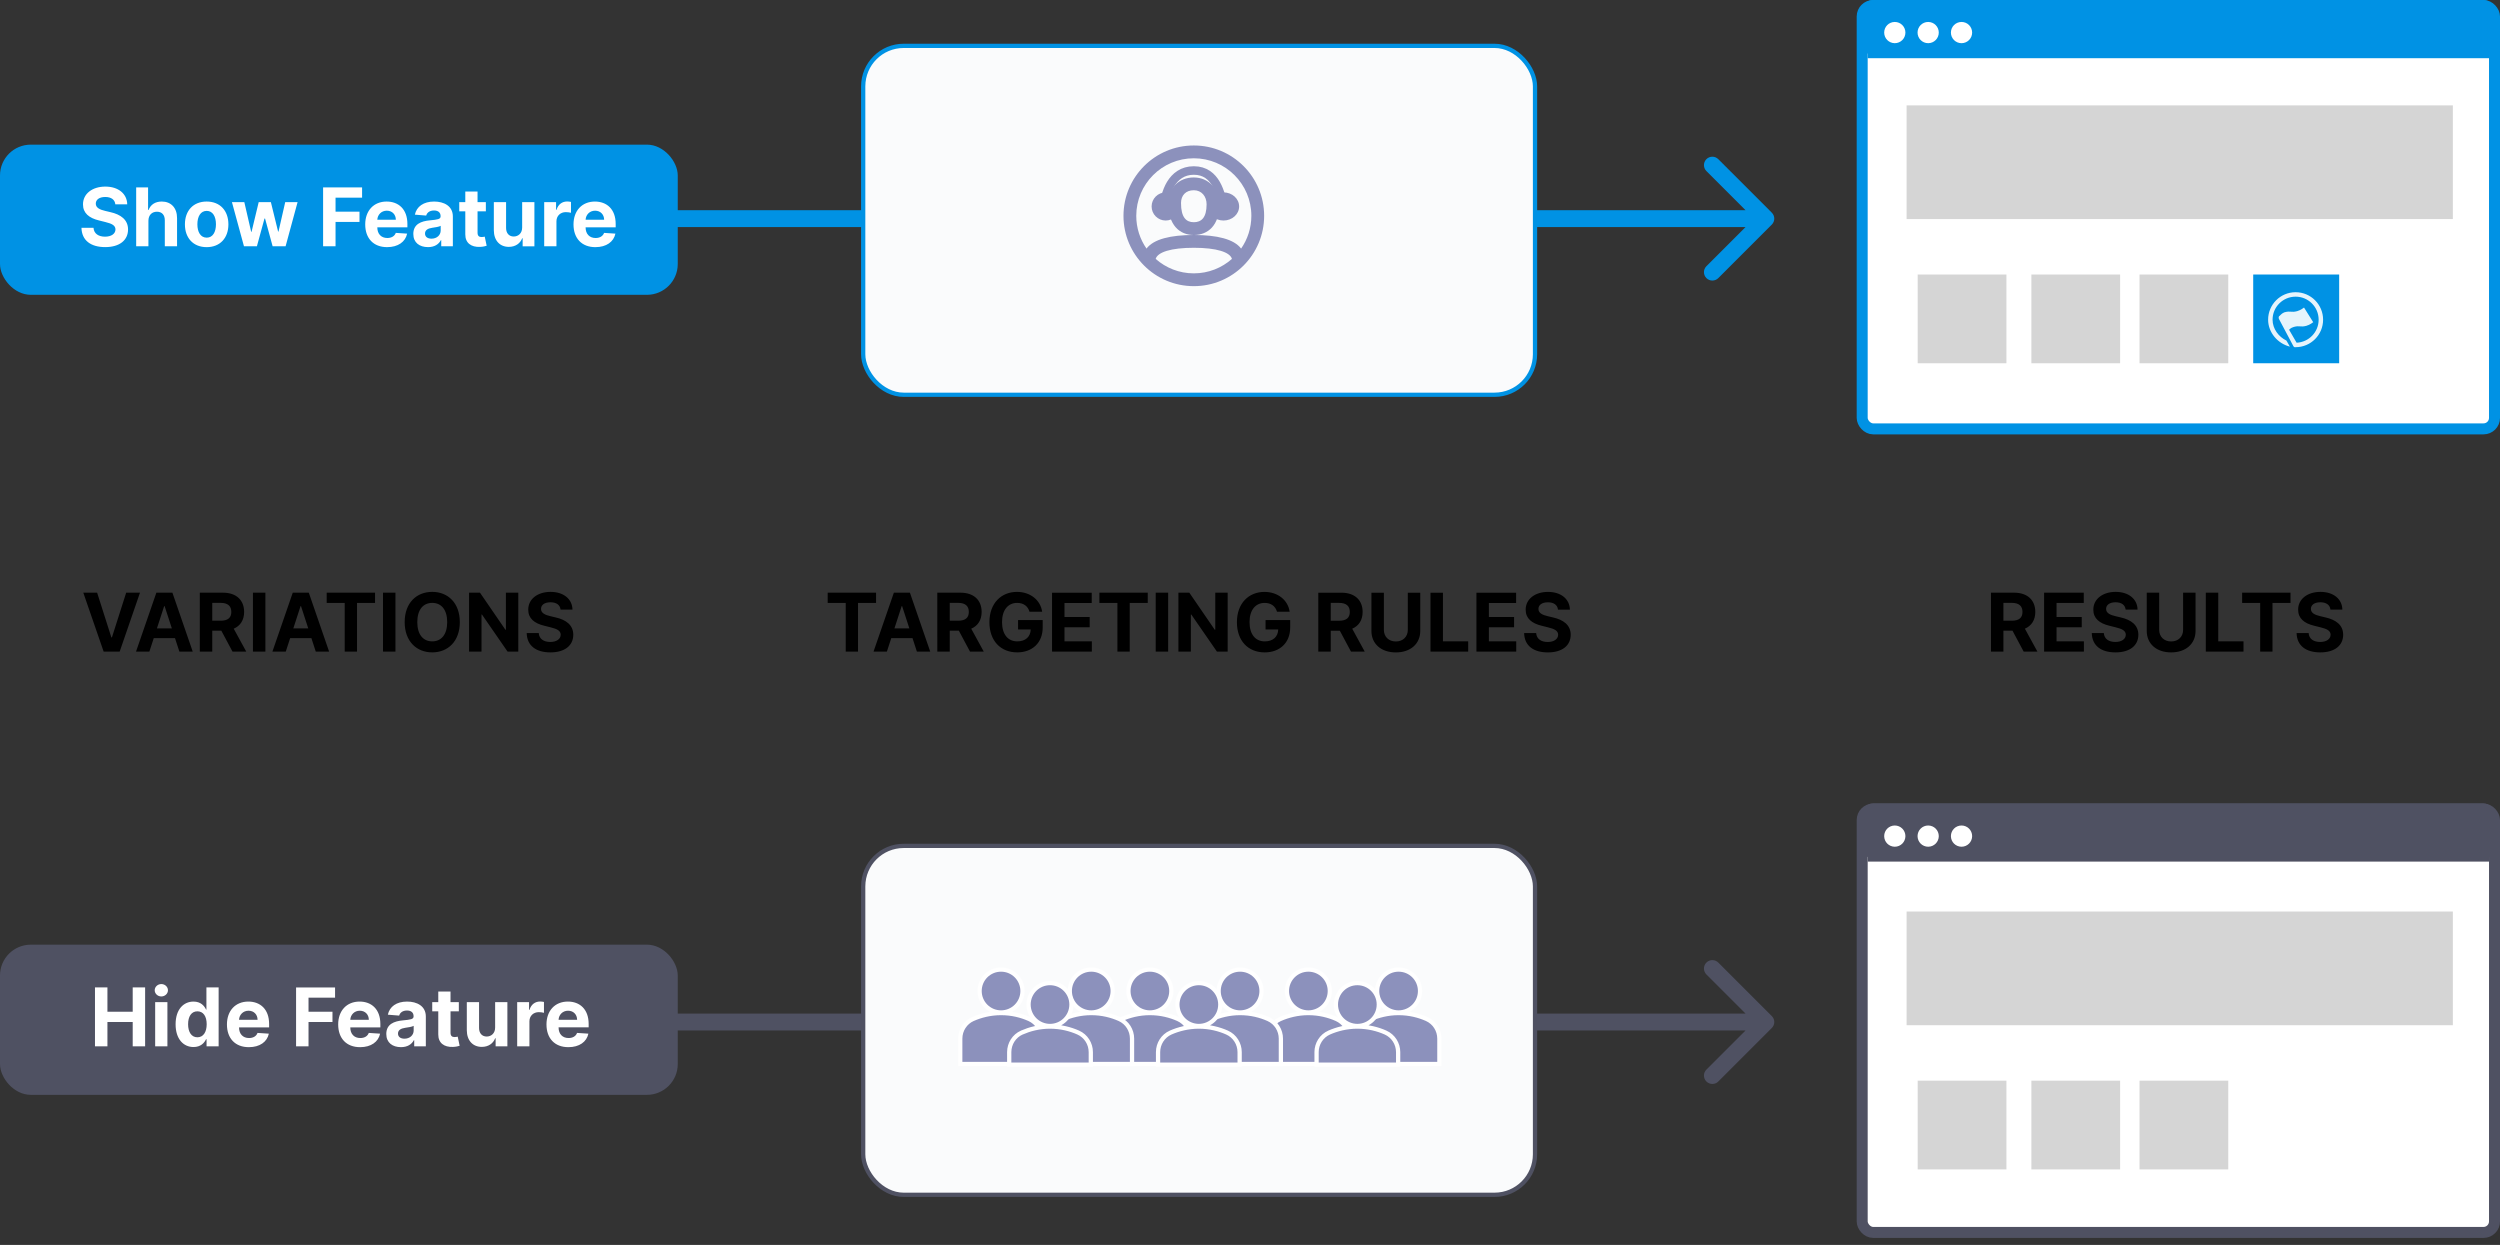 <svg fill="none" height="123" viewBox="0 0 247 123" width="247" xmlns="http://www.w3.org/2000/svg"><rect x="0" y="0" width="247" height="123" fill="#333333" stroke="none"/><path d="m81.776 59.571h1.781v4.804h1.216v-4.804h1.781v-1.014h-4.778zm5.849 4.804.432-1.327h2.099l.432 1.327h1.318l-2.006-5.818h-1.585l-2.009 5.818zm.744-2.287.716-2.202h.045l.716 2.202zm4.237 2.287h1.23v-2.062h.898l1.102 2.062h1.358l-1.236-2.261c.662-.284 1.028-.861 1.028-1.656 0-1.156-.764-1.901-2.085-1.901h-2.296zm1.23-3.051v-1.761h.83c.71 0 1.054.315 1.054.895 0 .577-.344.867-1.048.867zm7.878-.886h1.25c-.159-1.151-1.173-1.96-2.488-1.96-1.537 0-2.722 1.108-2.722 2.994 0 1.841 1.108 2.983 2.747 2.983 1.469 0 2.517-.929 2.517-2.46v-.733h-2.434v.926h1.25c-.018.722-.509 1.179-1.327 1.179-.923 0-1.506-.69-1.506-1.906 0-1.21.605-1.895 1.494-1.895.634 0 1.063.327 1.219.872zm2.228 3.938h3.932v-1.014h-2.702v-1.389h2.489v-1.014h-2.489v-1.386h2.691v-1.014h-3.921zm4.677-4.804h1.781v4.804h1.216v-4.804h1.781v-1.014h-4.778zm6.795-1.014h-1.23v5.818h1.23zm5.879 0h-1.224v3.659h-.052l-2.511-3.659h-1.079v5.818h1.23v-3.662h.042l2.532 3.662h1.062zm4.874 1.881h1.25c-.159-1.151-1.173-1.96-2.488-1.96-1.537 0-2.722 1.108-2.722 2.994 0 1.841 1.108 2.983 2.747 2.983 1.469 0 2.517-.929 2.517-2.46v-.733h-2.434v.926h1.25c-.017.722-.509 1.179-1.327 1.179-.923 0-1.506-.69-1.506-1.906 0-1.21.605-1.895 1.495-1.895.633 0 1.062.327 1.218.872zm4.08 3.938h1.23v-2.062h.898l1.102 2.062h1.358l-1.236-2.261c.662-.284 1.029-.861 1.029-1.656 0-1.156-.765-1.901-2.086-1.901h-2.295zm1.23-3.051v-1.761h.83c.71 0 1.054.315 1.054.895 0 .577-.344.867-1.049.867zm7.614-2.767v3.673c0 .665-.466 1.145-1.182 1.145-.713 0-1.182-.48-1.182-1.145v-3.673h-1.23v3.778c0 1.273.96 2.122 2.412 2.122 1.446 0 2.412-.849 2.412-2.122v-3.778zm2.242 5.818h3.724v-1.014h-2.494v-4.804h-1.23zm4.539 0h3.932v-1.014h-2.702v-1.389h2.489v-1.014h-2.489v-1.386h2.69v-1.014h-3.92zm8.055-4.145h1.179c-.018-1.037-.87-1.753-2.165-1.753-1.276 0-2.21.705-2.205 1.761-.003.858.602 1.349 1.585 1.585l.634.159c.633.153.986.335.989.727-.003.426-.407.716-1.032.716-.639 0-1.099-.295-1.139-.878h-1.19c.031 1.258.932 1.909 2.344 1.909 1.42 0 2.255-.679 2.258-1.744-.003-.969-.733-1.483-1.744-1.71l-.523-.125c-.506-.116-.929-.304-.92-.722 0-.375.332-.65.934-.65.588 0 .949.267.995.724z" fill="#000"/><path d="m196.707 64.375h1.23v-2.062h.898l1.102 2.062h1.358l-1.236-2.261c.662-.284 1.029-.861 1.029-1.656 0-1.156-.765-1.901-2.086-1.901h-2.295zm1.23-3.051v-1.761h.83c.71 0 1.054.315 1.054.895 0 .577-.344.867-1.049.867zm4.02 3.051h3.932v-1.014h-2.702v-1.389h2.489v-1.014h-2.489v-1.386h2.69v-1.014h-3.92zm8.055-4.145h1.179c-.017-1.037-.87-1.753-2.165-1.753-1.276 0-2.21.705-2.205 1.761-.003.858.603 1.349 1.586 1.585l.633.159c.634.153.986.335.989.727-.003.426-.407.716-1.032.716-.639 0-1.099-.295-1.139-.878h-1.19c.031 1.258.932 1.909 2.344 1.909 1.42 0 2.255-.679 2.258-1.744-.003-.969-.733-1.483-1.744-1.71l-.523-.125c-.506-.116-.929-.304-.92-.722 0-.375.332-.65.934-.65.588 0 .949.267.995.724zm5.679-1.673v3.673c0 .665-.466 1.145-1.182 1.145-.713 0-1.181-.48-1.181-1.145v-3.673h-1.23v3.778c0 1.273.96 2.122 2.411 2.122 1.447 0 2.412-.849 2.412-2.122v-3.778zm2.243 5.818h3.724v-1.014h-2.494v-4.804h-1.23zm3.59-4.804h1.782v4.804h1.216v-4.804h1.781v-1.014h-4.779zm8.722.659h1.179c-.017-1.037-.869-1.753-2.165-1.753-1.275 0-2.21.705-2.204 1.761-.003.858.602 1.349 1.585 1.585l.633.159c.634.153.986.335.989.727-.003.426-.406.716-1.031.716-.639 0-1.1-.295-1.139-.878h-1.191c.032 1.258.932 1.909 2.344 1.909 1.42 0 2.256-.679 2.259-1.744-.003-.969-.733-1.483-1.745-1.71l-.523-.125c-.505-.116-.928-.304-.92-.722 0-.375.332-.65.935-.65.588 0 .949.267.994.724z" fill="#000"/><path d="m9.596 58.557h-1.366l2.009 5.818h1.585l2.006-5.818h-1.364l-1.409 4.42h-.054zm5.163 5.818.432-1.327h2.099l.432 1.327h1.318l-2.006-5.818h-1.585l-2.009 5.818zm.744-2.287.716-2.202h.045l.716 2.202zm4.237 2.287h1.23v-2.062h.898l1.102 2.062h1.358l-1.236-2.261c.662-.284 1.028-.861 1.028-1.656 0-1.156-.764-1.901-2.085-1.901h-2.295zm1.23-3.051v-1.761h.83c.71 0 1.054.315 1.054.895 0 .577-.344.867-1.048.867zm5.25-2.767h-1.23v5.818h1.23zm2.015 5.818.432-1.327h2.099l.432 1.327h1.318l-2.006-5.818h-1.585l-2.009 5.818zm.744-2.287.716-2.202h.045l.716 2.202zm3.297-2.517h1.781v4.804h1.216v-4.804h1.781v-1.014h-4.778zm6.795-1.014h-1.23v5.818h1.23zm6.359 2.909c0-1.903-1.182-2.989-2.724-2.989-1.551 0-2.724 1.085-2.724 2.989 0 1.895 1.173 2.989 2.724 2.989 1.543 0 2.724-1.085 2.724-2.989zm-1.247 0c0 1.233-.585 1.901-1.477 1.901-.895 0-1.477-.668-1.477-1.901 0-1.233.582-1.901 1.477-1.901.892 0 1.477.668 1.477 1.901zm7.025-2.909h-1.224v3.659h-.051l-2.511-3.659h-1.08v5.818h1.23v-3.662h.043l2.531 3.662h1.062zm4.173 1.673h1.179c-.017-1.037-.869-1.753-2.165-1.753-1.276 0-2.21.705-2.205 1.761-.003.858.602 1.349 1.585 1.585l.633.159c.633.153.986.335.989.727-.003.426-.406.716-1.031.716-.639 0-1.099-.295-1.139-.878h-1.19c.031 1.258.932 1.909 2.344 1.909 1.42 0 2.256-.679 2.259-1.744-.003-.969-.733-1.483-1.744-1.71l-.523-.125c-.506-.116-.929-.304-.92-.722 0-.375.332-.65.935-.65.588 0 .949.267.994.724z" fill="#000"/><path d="m175.055 22.188c.325-.324.325-.85 0-1.175l-5.287-5.287c-.324-.324-.85-.324-1.175 0-.324.325-.324.851 0 1.175l4.7 4.7-4.7 4.7c-.324.324-.324.851 0 1.175.325.325.851.325 1.175 0zm-112.247.243h111.66v-1.662h-111.66z" fill="#0092e4"/><path d="m92.319 34.365h.397c-.018-.51-.489-.892-1.143-.892-.648 0-1.157.377-1.157.945 0 .456.33.727.859.879l.416.119c.357.099.674.225.674.562 0 .37-.357.615-.826.615-.403 0-.76-.178-.793-.562h-.423c.04.555.489.932 1.216.932.78 0 1.223-.429 1.223-.978 0-.634-.601-.839-.952-.932l-.344-.092c-.251-.066-.654-.198-.654-.562 0-.324.297-.562.747-.562.41 0 .72.195.76.529zm1.454 1.011c0-.443.282-.694.667-.694.367 0 .588.231.588.634v1.586h.39v-1.613c0-.653-.347-.958-.866-.958-.4 0-.628.167-.747.429h-.033v-1.242h-.39v3.384h.39zm3.39 1.579c.687 0 1.15-.522 1.15-1.308 0-.793-.463-1.315-1.15-1.315s-1.15.522-1.15 1.315c0 .786.463 1.308 1.15 1.308zm0-.35c-.522 0-.76-.449-.76-.958s.238-.965.76-.965c.522 0 .76.456.76.965s-.238.958-.76.958zm2.234.297h.383l.555-1.95h.04l.555 1.95h.383l.773-2.538h-.409l-.549 1.936h-.026l-.536-1.936h-.416l-.542 1.943h-.026l-.548-1.943h-.41zm7.289-2.326c-.125-.694-.681-1.104-1.361-1.104-.866 0-1.494.667-1.494 1.738s.628 1.738 1.494 1.738c.68 0 1.236-.41 1.361-1.104h-.41c-.099.469-.502.72-.951.72-.615 0-1.097-.476-1.097-1.355 0-.879.482-1.355 1.097-1.355.449 0 .852.251.951.72zm.662 2.326h.41v-1.513h1.467v-.363h-1.467v-1.143h1.619v-.363h-2.029zm4.039-3.384v3.384h.384v-2.571h.033l1.057 2.571h.37l1.057-2.571h.034v2.571h.383v-3.384h-.489l-1.15 2.809h-.04l-1.15-2.809zm5.117 3.437c.688 0 1.15-.522 1.15-1.308 0-.793-.462-1.315-1.15-1.315-.687 0-1.149.522-1.149 1.315 0 .786.462 1.308 1.149 1.308zm0-.35c-.522 0-.76-.449-.76-.958s.238-.965.76-.965c.523 0 .76.456.76.965s-.237.958-.76.958zm2.704.35c.489 0 .654-.304.74-.443h.046v.39h.377v-3.384h-.39v1.249h-.033c-.086-.132-.238-.436-.734-.436-.641 0-1.083.509-1.083 1.308 0 .806.442 1.315 1.077 1.315zm.053-.35c-.489 0-.741-.43-.741-.972 0-.535.245-.952.741-.952.475 0 .727.383.727.952 0 .575-.258.972-.727.972zm3.477-.74c0 .476-.363.694-.654.694-.324 0-.555-.238-.555-.608v-1.586h-.39v1.613c0 .648.344.958.82.958.383 0 .634-.205.753-.463h.026v.429h.39v-2.538h-.39zm1.494-2.346h-.39v3.384h.39zm1.779 3.437c.515 0 .892-.258 1.011-.641l-.377-.106c-.099.264-.329.397-.634.397-.458 0-.774-.296-.792-.839h1.842v-.165c0-.945-.561-1.269-1.09-1.269-.687 0-1.143.542-1.143 1.322s.449 1.302 1.183 1.302zm-.792-1.527c.027-.395.306-.747.752-.747.423 0 .694.317.694.747zm4.848-1.064h-.542v-.608h-.39v.608h-.384v.331h.384v1.586c0 .443.357.654.687.654.145 0 .238-.026.291-.046l-.079-.35c-.034.007-.086.02-.172.02-.172 0-.337-.053-.337-.383v-1.48h.542zm1.59 2.591c.687 0 1.15-.522 1.15-1.308 0-.793-.463-1.315-1.15-1.315-.688 0-1.15.522-1.15 1.315 0 .786.462 1.308 1.15 1.308zm0-.35c-.522 0-.76-.449-.76-.958s.238-.965.76-.965.76.456.76.965-.238.958-.76.958zm4.402-3.086v2.419c0 .421-.202.648-.556.648-.322 0-.555-.188-.555-.476h-.403c0 .52.403.839.958.839.589 0 .965-.362.965-1.011v-2.419zm1.924 3.443c.443 0 .674-.238.754-.403h.019v.344h.39v-1.672c0-.806-.614-.899-.938-.899-.383 0-.819.132-1.018.595l.37.132c.086-.185.289-.383.661-.383.359 0 .535.19.535.515v.013c0 .188-.191.172-.654.231-.471.061-.984.165-.984.747 0 .496.383.78.865.78zm.06-.35c-.311 0-.536-.139-.536-.41 0-.297.271-.39.575-.429.166-.02.608-.066.674-.145v.357c0 .317-.251.628-.713.628zm1.815.291h.39v-1.606c0-.344.271-.595.641-.595.104 0 .211.02.238.026v-.397c-.045-.003-.147-.007-.205-.007-.304 0-.568.172-.661.423h-.026v-.383h-.377zm2.718.053c.515 0 .892-.258 1.011-.641l-.377-.106c-.099.264-.328.397-.634.397-.458 0-.773-.296-.792-.839h1.843v-.165c0-.945-.562-1.269-1.091-1.269-.687 0-1.143.542-1.143 1.322s.449 1.302 1.183 1.302zm-.792-1.527c.027-.395.306-.747.752-.747.423 0 .694.317.694.747zm3.394 1.527c.489 0 .654-.304.74-.443h.046v.39h.377v-3.384h-.39v1.249h-.033c-.086-.132-.238-.436-.733-.436-.641 0-1.084.509-1.084 1.308 0 .806.443 1.315 1.077 1.315zm.053-.35c-.489 0-.74-.43-.74-.972 0-.535.244-.952.74-.952.476 0 .727.383.727.952 0 .575-.258.972-.727.972z" fill="#000"/><rect fill="#fafbfc" height="34.472" rx="4.001" stroke="#0092e4" stroke-width=".421" width="66.375" x="85.284" y="4.531"/><path d="m115.015 20.397c.051-1.184.71-3.551 2.934-3.551 2.223 0 2.676 2.368 2.933 3.551" stroke="#8c91bc" stroke-width=".842"/><path clip-rule="evenodd" d="m117.949 28.272c-3.838 0-6.949-3.111-6.949-6.949 0-3.837 3.111-6.949 6.949-6.949 3.837 0 6.948 3.111 6.948 6.949 0 3.838-3.111 6.949-6.948 6.949zm4.673-3.712c.638-.919 1.012-2.034 1.012-3.237 0-3.14-2.546-5.685-5.685-5.685-3.14 0-5.686 2.545-5.686 5.685 0 1.203.374 2.319 1.012 3.237.711-.939 2.381-1.342 4.674-1.342 2.292 0 3.962.403 4.673 1.342zm-.906 1.02c-.185-.665-1.513-1.099-3.767-1.099-2.255 0-3.583.434-3.768 1.099 1.003.888 2.322 1.428 3.768 1.428 1.445 0 2.764-.539 3.767-1.428zm-3.768-8.047c-1.529 0-2.526 1.109-2.526 2.527 0 2.165 1.112 3.159 2.526 3.159 1.402 0 2.527-.96 2.527-3.032 0-1.439-1.002-2.653-2.527-2.653zm-1.263 2.527c0 1.433.517 1.895 1.263 1.895.744 0 1.264-.443 1.264-1.769 0-.789-.496-1.39-1.264-1.39-.799 0-1.263.515-1.263 1.263z" fill="#8c91bc" fill-rule="evenodd"/><circle cx="115.169" cy="20.398" fill="#8c91bc" r="1.39"/><ellipse cx="120.882" cy="20.398" fill="#8c91bc" rx="1.544" ry="1.39"/><path d="m175.055 101.564c.325-.324.325-.85 0-1.175l-5.287-5.287c-.324-.324-.85-.324-1.175 0-.324.325-.324.851 0 1.175l4.7 4.7-4.7 4.699c-.324.325-.324.851 0 1.175.325.325.851.325 1.175 0zm-108.259.243h107.672v-1.661h-107.672z" fill="#4f5162"/><rect fill="#0092e4" height="14.838" rx="3.044" width="66.962" y="14.29"/><path d="m11.391 20.188h1.179c-.017-1.037-.869-1.753-2.165-1.753-1.276 0-2.21.705-2.205 1.761-.003.858.602 1.349 1.585 1.585l.634.159c.633.153.986.335.989.727-.003.426-.406.716-1.031.716-.639 0-1.099-.295-1.139-.878h-1.19c.031 1.258.932 1.909 2.344 1.909 1.421 0 2.256-.679 2.259-1.744-.003-.969-.733-1.483-1.744-1.71l-.523-.125c-.506-.116-.929-.304-.92-.722 0-.375.332-.651.935-.651.588 0 .949.267.994.724zm3.273 1.622c.003-.562.347-.892.841-.892.491 0 .781.315.778.852v2.562h1.21v-2.778c.003-1.023-.599-1.642-1.508-1.642-.662 0-1.105.312-1.304.827h-.051v-2.224h-1.176v5.818h1.21zm5.754 2.608c1.324 0 2.148-.906 2.148-2.25 0-1.352-.824-2.256-2.148-2.256s-2.148.903-2.148 2.256c0 1.344.824 2.25 2.148 2.25zm.006-.938c-.611 0-.923-.56-.923-1.321s.312-1.324.923-1.324c.599 0 .912.562.912 1.324s-.312 1.321-.912 1.321zm3.68.852h1.278l.75-2.744h.054l.75 2.744h1.281l1.185-4.364h-1.222l-.665 2.915h-.037l-.716-2.915h-1.202l-.705 2.932h-.04l-.676-2.932h-1.224zm7.818 0h1.23v-2.403h2.366v-1.014h-2.366v-1.386h2.622v-1.014h-3.852zm6.325.085c1.08 0 1.807-.525 1.977-1.335l-1.119-.074c-.122.332-.435.506-.838.506-.605 0-.989-.401-.989-1.051v-.003h2.972v-.332c0-1.483-.898-2.216-2.051-2.216-1.284 0-2.116.912-2.116 2.259 0 1.383.821 2.247 2.165 2.247zm-.969-2.707c.026-.497.403-.895.94-.895.526 0 .889.375.892.895zm5.006 2.705c.645 0 1.062-.281 1.276-.688h.034v.605h1.148v-2.943c0-1.04-.881-1.477-1.852-1.477-1.046 0-1.733.5-1.901 1.295l1.119.091c.082-.29.341-.503.776-.503.412 0 .648.207.648.565v.017c0 .281-.298.318-1.057.392-.864.08-1.639.369-1.639 1.344 0 .864.617 1.301 1.449 1.301zm.347-.835c-.372 0-.639-.173-.639-.506 0-.341.281-.508.707-.568.264-.037.696-.099.841-.196v.463c0 .457-.378.807-.909.807zm5.371-3.611h-.821v-1.046h-1.21v1.046h-.597v.909h.597v2.273c-.006.855.577 1.278 1.455 1.242.312-.011.534-.074.656-.114l-.19-.9c-.06.011-.188.04-.301.04-.241 0-.409-.091-.409-.426v-2.114h.821zm3.587 2.506c.003.585-.398.892-.832.892-.457 0-.753-.321-.756-.835v-2.562h-1.21v2.778c.003 1.02.599 1.642 1.477 1.642.656 0 1.128-.338 1.324-.849h.045v.793h1.162v-4.364h-1.21zm2.178 1.858h1.21v-2.469c0-.537.392-.906.926-.906.168 0 .398.028.511.065v-1.074c-.108-.026-.259-.043-.381-.043-.489 0-.889.284-1.048.824h-.045v-.761h-1.173zm5.059.085c1.079 0 1.807-.525 1.977-1.335l-1.119-.074c-.122.332-.435.506-.838.506-.605 0-.989-.401-.989-1.051v-.003h2.972v-.332c0-1.483-.898-2.216-2.051-2.216-1.284 0-2.116.912-2.116 2.259 0 1.383.821 2.247 2.165 2.247zm-.969-2.707c.026-.497.403-.895.94-.895.525 0 .889.375.892.895z" fill="#fff"/><rect fill="#4f5162" height="14.838" rx="3.044" width="66.962" y="93.333"/><path d="m9.384 103.376h1.23v-2.403h2.497v2.403h1.227v-5.818h-1.227v2.401h-2.497v-2.401h-1.23zm5.946 0h1.21v-4.364h-1.21zm.608-4.926c.361 0 .656-.276.656-.614 0-.335-.295-.611-.656-.611-.358 0-.653.276-.653.611 0 .338.295.614.653.614zm3.18 4.997c.705 0 1.071-.406 1.239-.77h.051v.699h1.193v-5.818h-1.207v2.188h-.037c-.162-.355-.511-.79-1.241-.79-.957 0-1.767.744-1.767 2.244 0 1.46.776 2.247 1.77 2.247zm.384-.963c-.594 0-.918-.528-.918-1.29 0-.756.318-1.275.918-1.275.588 0 .918.497.918 1.275 0 .779-.335 1.29-.918 1.29zm5.083.977c1.08 0 1.807-.525 1.977-1.335l-1.119-.074c-.122.332-.435.506-.838.506-.605 0-.989-.401-.989-1.051v-.003h2.972v-.333c0-1.482-.898-2.216-2.051-2.216-1.284 0-2.116.912-2.116 2.259 0 1.384.821 2.247 2.165 2.247zm-.969-2.707c.025-.497.403-.895.94-.895.526 0 .889.375.892.895zm5.636 2.622h1.23v-2.403h2.366v-1.015h-2.366v-1.386h2.622v-1.014h-3.852zm6.325.085c1.08 0 1.807-.525 1.977-1.335l-1.119-.074c-.122.332-.435.506-.838.506-.605 0-.989-.401-.989-1.051v-.003h2.971v-.333c0-1.482-.898-2.216-2.051-2.216-1.284 0-2.116.912-2.116 2.259 0 1.384.821 2.247 2.165 2.247zm-.969-2.707c.025-.497.403-.895.94-.895.526 0 .889.375.892.895zm5.006 2.704c.645 0 1.062-.281 1.276-.687h.034v.605h1.148v-2.943c0-1.04-.881-1.478-1.852-1.478-1.046 0-1.733.5-1.901 1.296l1.119.091c.082-.29.341-.503.776-.503.412 0 .648.207.648.565v.017c0 .282-.298.319-1.057.392-.864.08-1.639.37-1.639 1.344 0 .864.617 1.301 1.449 1.301zm.347-.835c-.372 0-.639-.173-.639-.506 0-.34.281-.508.707-.568.264-.037.696-.099.841-.196v.463c0 .458-.378.807-.909.807zm5.371-3.611h-.821v-1.045h-1.21v1.045h-.597v.909h.597v2.273c-.006.855.577 1.279 1.455 1.242.312-.012.534-.074.656-.114l-.19-.901c-.06.012-.188.04-.301.04-.241 0-.409-.091-.409-.426v-2.114h.821zm3.587 2.506c.003.585-.398.892-.832.892-.457 0-.753-.321-.756-.835v-2.563h-1.21v2.779c.003 1.02.599 1.642 1.477 1.642.656 0 1.128-.338 1.324-.85h.045v.793h1.162v-4.364h-1.21zm2.178 1.858h1.21v-2.469c0-.537.392-.906.926-.906.168 0 .398.028.511.065v-1.073c-.108-.026-.259-.043-.381-.043-.489 0-.889.284-1.048.824h-.045v-.761h-1.173zm5.059.085c1.08 0 1.807-.525 1.977-1.335l-1.119-.074c-.122.332-.435.506-.838.506-.605 0-.989-.401-.989-1.051v-.003h2.972v-.333c0-1.482-.898-2.216-2.051-2.216-1.284 0-2.116.912-2.116 2.259 0 1.384.821 2.247 2.165 2.247zm-.969-2.707c.025-.497.403-.895.94-.895.526 0 .889.375.892.895z" fill="#fff"/><rect fill="#fafbfc" height="34.472" rx="4.001" stroke="#4f5162" stroke-width=".421" width="66.375" x="85.284" y="83.574"/><g fill="#8085b5" opacity=".9" stroke="#fff" stroke-width=".421"><path d="m126.485 100.68h-.002c-.766.341-1.245 1.105-1.245 1.937v2.298.211h.21 7.64.21v-.211-2.298c0-.832-.479-1.596-1.245-1.937-.769-.341-1.714-.591-2.785-.591s-2.017.257-2.783.591zm2.783-4.888c-1.173 0-2.12.947-2.12 2.12 0 1.173.947 2.12 2.12 2.12s2.12-.947 2.12-2.12c0-1.173-.947-2.12-2.12-2.12z"/><path d="m135.397 100.68h-.001c-.766.341-1.246 1.105-1.246 1.937v2.298.211h.211 7.639.211v-.211-2.298c0-.832-.48-1.596-1.246-1.937-.768-.341-1.714-.591-2.785-.591s-2.016.257-2.783.591zm2.783-4.888c-1.173 0-2.12.947-2.12 2.12 0 1.173.947 2.12 2.12 2.12s2.121-.947 2.121-2.12c0-1.173-.948-2.12-2.121-2.12z"/><path d="m131.323 102.016h-.001c-.766.341-1.245 1.105-1.245 1.937v1.025.211h.21 7.639.211v-.211-1.025c0-.832-.48-1.596-1.246-1.937-.768-.341-1.714-.591-2.784-.591-1.072 0-2.017.257-2.784.591zm2.784-4.888c-1.173 0-2.121.947-2.121 2.12 0 1.173.948 2.12 2.121 2.12s2.12-.947 2.12-2.12c0-1.173-.947-2.12-2.12-2.12z"/><path d="m110.825 100.68h-.002c-.765.341-1.245 1.105-1.245 1.937v2.298.211h.211 7.639.21v-.211-2.298c0-.832-.479-1.596-1.245-1.937-.768-.341-1.714-.591-2.785-.591s-2.017.257-2.783.591zm2.783-4.888c-1.173 0-2.12.947-2.12 2.12 0 1.173.947 2.12 2.12 2.12s2.121-.947 2.121-2.12c0-1.173-.948-2.12-2.121-2.12z"/><path d="m119.737 100.68h-.001c-.766.341-1.246 1.105-1.246 1.937v2.298.211h.211 7.639.211v-.211-2.298c0-.832-.48-1.596-1.246-1.937-.768-.341-1.714-.591-2.785-.591s-2.016.257-2.783.591zm2.783-4.888c-1.173 0-2.12.947-2.12 2.12 0 1.173.947 2.12 2.12 2.12s2.121-.947 2.121-2.12c0-1.173-.948-2.12-2.121-2.12z"/><path d="m115.663 102.016h-.002c-.766.341-1.245 1.105-1.245 1.937v1.025.211h.211 7.639.21v-.211-1.025c0-.832-.479-1.596-1.245-1.937-.769-.341-1.714-.591-2.785-.591s-2.017.257-2.783.591zm2.783-4.888c-1.173 0-2.12.947-2.12 2.12 0 1.173.947 2.12 2.12 2.12s2.12-.947 2.12-2.12c0-1.173-.947-2.12-2.12-2.12z"/><path d="m96.12 100.68h-.001c-.766.341-1.246 1.105-1.246 1.937v2.298.211h.211 7.639.211v-.211-2.298c0-.832-.48-1.596-1.245-1.937-.769-.341-1.715-.591-2.785-.591-1.071 0-2.017.257-2.783.591zm2.783-4.888c-1.173 0-2.12.947-2.12 2.12 0 1.173.947 2.12 2.12 2.12 1.173 0 2.12-.947 2.12-2.12 0-1.173-.947-2.12-2.12-2.12z"/><path d="m105.032 100.68h-.002c-.766.341-1.245 1.105-1.245 1.937v2.298.211h.21 7.64.21v-.211-2.298c0-.832-.479-1.596-1.245-1.937-.769-.341-1.714-.591-2.785-.591s-2.017.257-2.783.591zm2.783-4.888c-1.173 0-2.12.947-2.12 2.12 0 1.173.947 2.12 2.12 2.12s2.12-.947 2.12-2.12c0-1.173-.947-2.12-2.12-2.12z"/><path d="m100.958 102.016h-.002c-.766.341-1.245 1.105-1.245 1.937v1.025.211h.21 7.639.211v-.211-1.025c0-.832-.479-1.596-1.245-1.937-.769-.341-1.714-.591-2.785-.591-1.072 0-2.017.257-2.783.591zm2.783-4.888c-1.173 0-2.12.947-2.12 2.12 0 1.173.947 2.12 2.12 2.12s2.12-.947 2.12-2.12c0-1.173-.947-2.12-2.12-2.12z"/></g><rect fill="#fff" height="41.83" rx="1.086" stroke="#0092e4" stroke-width="1.086" width="62.473" x="183.984" y=".543"/><path d="m184.527 5.479h61.386" stroke="#0092e4" stroke-width=".543"/><rect fill="#0092e4" height="5.479" rx="1.086" width="62.464" x="183.988"/><circle cx="187.206" cy="3.218" fill="#fff" r="1.049"/><circle cx="190.503" cy="3.218" fill="#fff" r="1.049"/><circle cx="193.799" cy="3.218" fill="#fff" r="1.049"/><g fill="#c4c4c4"><path d="m188.372 10.411h53.971v11.232h-53.971z" opacity=".7"/><path d="m189.468 27.122h8.767v8.767h-8.767z" opacity=".7"/><path d="m200.7 27.122h8.767v8.767h-8.767z" opacity=".7"/><path d="m211.385 27.122h8.767v8.767h-8.767z" opacity=".7"/></g><path d="m222.617 27.122h8.493v8.767h-8.493z" fill="#0092e4"/><path d="m226.806 29.31c1.257 0 2.276 1.018 2.276 2.276 0 1.224-.966 2.222-2.178 2.274l-.809-1.395.021.036.049.084s.14-.199.476-.288c.582-.155.638.052 1.22-.103.363-.097.684-.36.684-.36l-.907-1.448s-.321.262-.685.359c-.582.155-.637-.052-1.219.103l-.043.013c-.211.095-.288.172-.366.249l-.077.077s-.045.037-.06.045c-.065.037-.073.206-.021.294l1.404 2.646c.034.058.064.11.133.129.002.012.031-.011.031 0-.031.011.047.001.071.001 1.5 0 2.716-1.216 2.716-2.716 0-1.5-1.216-2.716-2.716-2.716-1.501 0-2.716 1.216-2.716 2.716 0 1.277.962 2.369 2.15 2.659l-.324-.566-.013-.025-.002-.005c-.766-.366-1.371-1.157-1.371-2.063 0-1.257 1.019-2.276 2.276-2.276z" fill="#fff" opacity=".9"/><rect fill="#fff" height="41.83" rx="1.086" stroke="#4f5162" stroke-width="1.086" width="62.473" x="183.984" y="79.934"/><g fill="#c4c4c4"><path d="m188.372 90.06h53.971v11.232h-53.971z" opacity=".7"/><path d="m189.468 106.771h8.767v8.767h-8.767z" opacity=".7"/><path d="m200.7 106.771h8.767v8.767h-8.767z" opacity=".7"/><path d="m211.385 106.771h8.767v8.767h-8.767z" opacity=".7"/></g><path d="m184.527 84.855h61.386" stroke="#4f5162" stroke-width=".543"/><rect fill="#4f5162" height="5.479" rx="1.086" width="62.464" x="183.988" y="79.375"/><circle cx="187.206" cy="82.608" fill="#fff" r="1.049"/><circle cx="190.503" cy="82.608" fill="#fff" r="1.049"/><circle cx="193.799" cy="82.608" fill="#fff" r="1.049"/></svg>